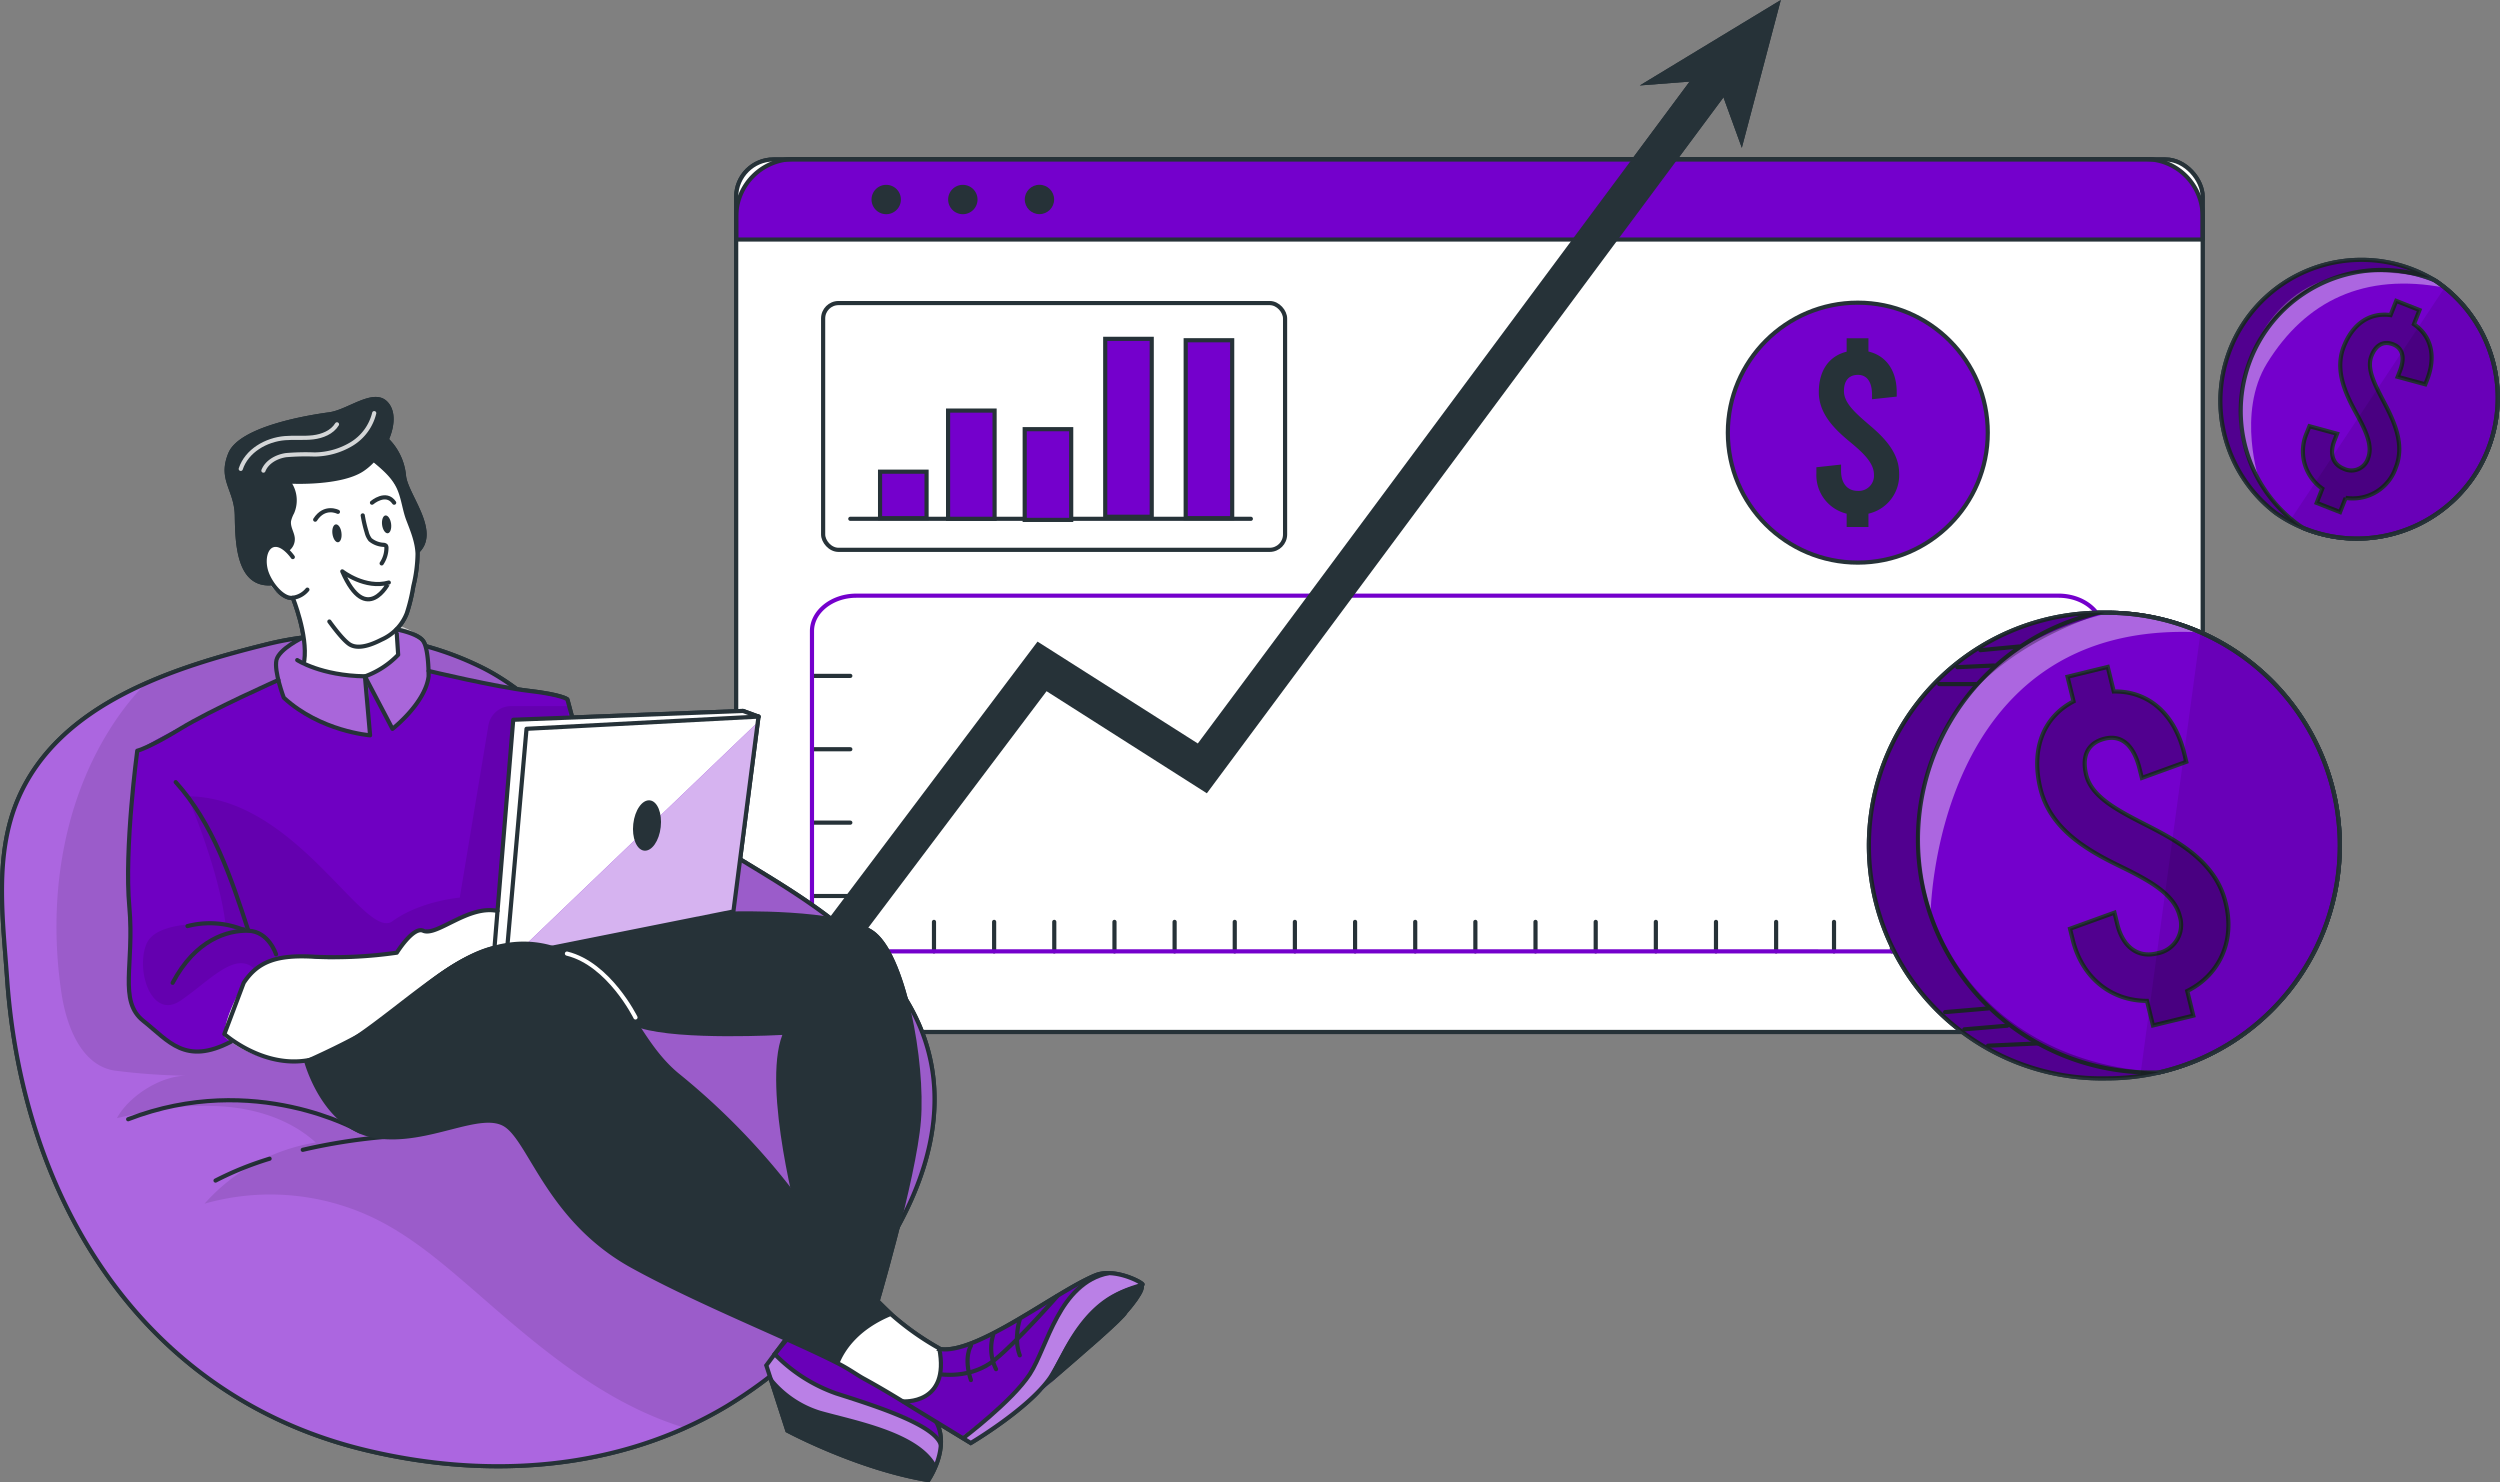 <svg xmlns="http://www.w3.org/2000/svg" width="599.624" height="355.547" viewBox="0 0 599.624 355.547"><rect x="0" y="0" width="599.624" height="355.547" fill="#808080" stroke="none"/><g transform="translate(0.484)"><g transform="translate(176.092)"><rect width="351.735" height="209.275" rx="8.95" transform="translate(0 38.244)" fill="#fff"/><path d="M428.915,82.09v5.444H77.18V82.09A13.84,13.84,0,0,1,90.943,68.25h324.27a13.748,13.748,0,0,1,13.7,13.84Z" transform="translate(-77.18 -30.083)" fill="#7400cc8c"/><rect width="351.735" height="209.275" rx="8.95" transform="translate(0 38.244)" fill="none" stroke="#263238" stroke-linecap="round" stroke-linejoin="round" stroke-width="1"/><path d="M428.915,82.09v5.444H77.18V82.09A13.84,13.84,0,0,1,90.943,68.25h324.27a13.748,13.748,0,0,1,13.7,13.84Z" transform="translate(-77.18 -30.083)" fill="none" stroke="#263238" stroke-linecap="round" stroke-linejoin="round" stroke-width="1"/><path d="M105.333,75.766a3.521,3.521,0,1,1-3.521-3.506,3.521,3.521,0,0,1,3.521,3.506Z" transform="translate(-65.828 -27.926)" fill="#263238"/><path d="M117.283,75.766a3.522,3.522,0,1,1-3.521-3.506,3.522,3.522,0,0,1,3.521,3.506Z" transform="translate(-59.401 -27.926)" fill="#263238"/><ellipse cx="3.521" cy="3.521" rx="3.521" ry="3.521" transform="translate(69.215 44.319)" fill="#263238"/><rect width="110.797" height="59.189" rx="3.69" transform="translate(20.852 72.69)" fill="none" stroke="#263238" stroke-linecap="round" stroke-linejoin="round" stroke-width="1"/><line x2="96.065" transform="translate(27.372 124.436)" fill="none" stroke="#263238" stroke-linecap="round" stroke-linejoin="round" stroke-width="1"/><rect width="11.149" height="11.149" transform="translate(34.508 113.134)" fill="#7400cc8c" stroke="#263238" stroke-miterlimit="10" stroke-width="1"/><rect width="11.149" height="25.958" transform="translate(50.823 98.479)" fill="#7400cc8c" stroke="#263238" stroke-miterlimit="10" stroke-width="1"/><rect width="11.149" height="21.759" transform="translate(69.2 102.938)" fill="#7400cc8c" stroke="#263238" stroke-miterlimit="10" stroke-width="1"/><rect width="11.149" height="42.673" transform="translate(88.514 81.271)" fill="#7400cc8c" stroke="#263238" stroke-miterlimit="10" stroke-width="1"/><rect width="11.149" height="42.673" transform="translate(107.813 81.609)" fill="#7400cc8c" stroke="#263238" stroke-miterlimit="10" stroke-width="1"/><ellipse cx="31.171" cy="31.171" rx="31.171" ry="31.171" transform="translate(237.847 72.598)" fill="#7400cc8c" stroke="#263238" stroke-miterlimit="10" stroke-width="1"/><path d="M258.15,138.263v3.2h-5.228v-3.2a9.5,9.5,0,0,1-7.258-9.688V127.13l5.92-.646v1.538c0,2.968,1.538,4.767,3.952,4.767a3.644,3.644,0,0,0,3.937-3.891c0-2.845-2.66-5.29-5.8-7.889-3.721-3.076-7.427-6.735-7.427-11.9s2.43-8.658,6.674-9.7V96.19h5.228v3.183c4.29,1,6.782,4.613,6.782,9.765v1.046l-5.92.63v-1.076c0-3.076-1.215-4.767-3.368-4.767s-3.368,1.338-3.368,3.891c0,2.845,2.737,5.228,5.813,7.889,3.66,3.076,7.427,6.735,7.427,11.9a9.457,9.457,0,0,1-7.366,9.611Z" transform="translate(13.42 -15.057)" fill="#263238"/><line x2="9.104" transform="translate(18.269 162.112)" fill="none" stroke="#263238" stroke-linecap="round" stroke-linejoin="round" stroke-width="1"/><line x2="9.104" transform="translate(18.269 179.704)" fill="none" stroke="#263238" stroke-linecap="round" stroke-linejoin="round" stroke-width="1"/><line x2="9.104" transform="translate(18.269 197.311)" fill="none" stroke="#263238" stroke-linecap="round" stroke-linejoin="round" stroke-width="1"/><line x2="9.104" transform="translate(18.269 214.903)" fill="none" stroke="#263238" stroke-linecap="round" stroke-linejoin="round" stroke-width="1"/><line y1="7.074" transform="translate(47.44 221.116)" fill="none" stroke="#263238" stroke-linecap="round" stroke-linejoin="round" stroke-width="1"/><line y1="7.074" transform="translate(61.865 221.116)" fill="none" stroke="#263238" stroke-linecap="round" stroke-linejoin="round" stroke-width="1"/><line y1="7.074" transform="translate(76.289 221.116)" fill="none" stroke="#263238" stroke-linecap="round" stroke-linejoin="round" stroke-width="1"/><line y1="7.074" transform="translate(90.729 221.116)" fill="none" stroke="#263238" stroke-linecap="round" stroke-linejoin="round" stroke-width="1"/><line y1="7.074" transform="translate(105.153 221.116)" fill="none" stroke="#263238" stroke-linecap="round" stroke-linejoin="round" stroke-width="1"/><line y1="7.074" transform="translate(119.577 221.116)" fill="none" stroke="#263238" stroke-linecap="round" stroke-linejoin="round" stroke-width="1"/><line y1="7.074" transform="translate(134.001 221.116)" fill="none" stroke="#263238" stroke-linecap="round" stroke-linejoin="round" stroke-width="1"/><line y1="7.074" transform="translate(148.441 221.116)" fill="none" stroke="#263238" stroke-linecap="round" stroke-linejoin="round" stroke-width="1"/><line y1="7.074" transform="translate(162.865 221.116)" fill="none" stroke="#263238" stroke-linecap="round" stroke-linejoin="round" stroke-width="1"/><line y1="7.074" transform="translate(177.29 221.116)" fill="none" stroke="#263238" stroke-linecap="round" stroke-linejoin="round" stroke-width="1"/><line y1="7.074" transform="translate(191.714 221.116)" fill="none" stroke="#263238" stroke-linecap="round" stroke-linejoin="round" stroke-width="1"/><line y1="7.074" transform="translate(206.154 221.116)" fill="none" stroke="#263238" stroke-linecap="round" stroke-linejoin="round" stroke-width="1"/><line y1="7.074" transform="translate(220.578 221.116)" fill="none" stroke="#263238" stroke-linecap="round" stroke-linejoin="round" stroke-width="1"/><line y1="7.074" transform="translate(235.002 221.116)" fill="none" stroke="#263238" stroke-linecap="round" stroke-linejoin="round" stroke-width="1"/><line y1="7.074" transform="translate(249.427 221.116)" fill="none" stroke="#263238" stroke-linecap="round" stroke-linejoin="round" stroke-width="1"/><line y1="7.074" transform="translate(263.313 221.116)" fill="none" stroke="#263238" stroke-linecap="round" stroke-linejoin="round" stroke-width="1"/><line y1="7.074" transform="translate(277.199 221.116)" fill="none" stroke="#263238" stroke-linecap="round" stroke-linejoin="round" stroke-width="1"/><line y1="7.074" transform="translate(291.07 221.116)" fill="none" stroke="#263238" stroke-linecap="round" stroke-linejoin="round" stroke-width="1"/><path d="M398.615,144.813v68.369c0,4.69-4.767,8.473-10.641,8.473H99.764a11.41,11.41,0,0,1-9.227-4.167A7.273,7.273,0,0,1,89,213.182V144.813c0-4.613,4.767-8.473,10.641-8.473H387.974C393.848,136.34,398.615,140.123,398.615,144.813Z" transform="translate(-70.824 6.534)" fill="none" stroke="#7400cc8c" stroke-linecap="round" stroke-linejoin="round" stroke-width="1"/><path d="M310.465,57.542l-92,123.944L183.276,228.88,144.831,204.4l-47.04,62.4h-.677a8.473,8.473,0,0,1-7.3-4.167L142.663,192.5l38.444,24.435,26.311-35.369L303.36,52.39Z" transform="translate(-70.388 -38.612)" fill="#263238"/><path d="M218.12,63.928l33.816-20.5-9.35,35.461-5.967-16.408Z" transform="translate(-1.386 -43.43)" fill="#263238"/></g><g transform="translate(176.092)"><rect width="351.735" height="209.275" rx="8.95" transform="translate(0 38.244)" fill="#fff"/><path d="M428.915,82.09v5.444H77.18V82.09A13.84,13.84,0,0,1,90.943,68.25h324.27a13.748,13.748,0,0,1,13.7,13.84Z" transform="translate(-77.18 -30.083)" fill="#7400cc8c"/><rect width="351.735" height="209.275" rx="8.95" transform="translate(0 38.244)" fill="none" stroke="#263238" stroke-linecap="round" stroke-linejoin="round" stroke-width="1"/><path d="M428.915,82.09v5.444H77.18V82.09A13.84,13.84,0,0,1,90.943,68.25h324.27a13.748,13.748,0,0,1,13.7,13.84Z" transform="translate(-77.18 -30.083)" fill="none" stroke="#263238" stroke-linecap="round" stroke-linejoin="round" stroke-width="1"/><path d="M105.333,75.766a3.521,3.521,0,1,1-3.521-3.506,3.521,3.521,0,0,1,3.521,3.506Z" transform="translate(-65.828 -27.926)" fill="#263238"/><path d="M117.283,75.766a3.522,3.522,0,1,1-3.521-3.506,3.522,3.522,0,0,1,3.521,3.506Z" transform="translate(-59.401 -27.926)" fill="#263238"/><ellipse cx="3.521" cy="3.521" rx="3.521" ry="3.521" transform="translate(69.215 44.319)" fill="#263238"/><rect width="110.797" height="59.189" rx="3.69" transform="translate(20.852 72.69)" fill="none" stroke="#263238" stroke-linecap="round" stroke-linejoin="round" stroke-width="1"/><line x2="96.065" transform="translate(27.372 124.436)" fill="none" stroke="#263238" stroke-linecap="round" stroke-linejoin="round" stroke-width="1"/><rect width="11.149" height="11.149" transform="translate(34.508 113.134)" fill="#7400cc8c" stroke="#263238" stroke-miterlimit="10" stroke-width="1"/><rect width="11.149" height="25.958" transform="translate(50.823 98.479)" fill="#7400cc8c" stroke="#263238" stroke-miterlimit="10" stroke-width="1"/><rect width="11.149" height="21.759" transform="translate(69.2 102.938)" fill="#7400cc8c" stroke="#263238" stroke-miterlimit="10" stroke-width="1"/><rect width="11.149" height="42.673" transform="translate(88.514 81.271)" fill="#7400cc8c" stroke="#263238" stroke-miterlimit="10" stroke-width="1"/><rect width="11.149" height="42.673" transform="translate(107.813 81.609)" fill="#7400cc8c" stroke="#263238" stroke-miterlimit="10" stroke-width="1"/><ellipse cx="31.171" cy="31.171" rx="31.171" ry="31.171" transform="translate(237.847 72.598)" fill="#7400cc8c" stroke="#263238" stroke-miterlimit="10" stroke-width="1"/><path d="M258.15,138.263v3.2h-5.228v-3.2a9.5,9.5,0,0,1-7.258-9.688V127.13l5.92-.646v1.538c0,2.968,1.538,4.767,3.952,4.767a3.644,3.644,0,0,0,3.937-3.891c0-2.845-2.66-5.29-5.8-7.889-3.721-3.076-7.427-6.735-7.427-11.9s2.43-8.658,6.674-9.7V96.19h5.228v3.183c4.29,1,6.782,4.613,6.782,9.765v1.046l-5.92.63v-1.076c0-3.076-1.215-4.767-3.368-4.767s-3.368,1.338-3.368,3.891c0,2.845,2.737,5.228,5.813,7.889,3.66,3.076,7.427,6.735,7.427,11.9a9.457,9.457,0,0,1-7.366,9.611Z" transform="translate(13.42 -15.057)" fill="#263238"/><line x2="9.104" transform="translate(18.269 162.112)" fill="none" stroke="#263238" stroke-linecap="round" stroke-linejoin="round" stroke-width="1"/><line x2="9.104" transform="translate(18.269 179.704)" fill="none" stroke="#263238" stroke-linecap="round" stroke-linejoin="round" stroke-width="1"/><line x2="9.104" transform="translate(18.269 197.311)" fill="none" stroke="#263238" stroke-linecap="round" stroke-linejoin="round" stroke-width="1"/><line x2="9.104" transform="translate(18.269 214.903)" fill="none" stroke="#263238" stroke-linecap="round" stroke-linejoin="round" stroke-width="1"/><line y1="7.074" transform="translate(47.44 221.116)" fill="none" stroke="#263238" stroke-linecap="round" stroke-linejoin="round" stroke-width="1"/><line y1="7.074" transform="translate(61.865 221.116)" fill="none" stroke="#263238" stroke-linecap="round" stroke-linejoin="round" stroke-width="1"/><line y1="7.074" transform="translate(76.289 221.116)" fill="none" stroke="#263238" stroke-linecap="round" stroke-linejoin="round" stroke-width="1"/><line y1="7.074" transform="translate(90.729 221.116)" fill="none" stroke="#263238" stroke-linecap="round" stroke-linejoin="round" stroke-width="1"/><line y1="7.074" transform="translate(105.153 221.116)" fill="none" stroke="#263238" stroke-linecap="round" stroke-linejoin="round" stroke-width="1"/><line y1="7.074" transform="translate(119.577 221.116)" fill="none" stroke="#263238" stroke-linecap="round" stroke-linejoin="round" stroke-width="1"/><line y1="7.074" transform="translate(134.001 221.116)" fill="none" stroke="#263238" stroke-linecap="round" stroke-linejoin="round" stroke-width="1"/><line y1="7.074" transform="translate(148.441 221.116)" fill="none" stroke="#263238" stroke-linecap="round" stroke-linejoin="round" stroke-width="1"/><line y1="7.074" transform="translate(162.865 221.116)" fill="none" stroke="#263238" stroke-linecap="round" stroke-linejoin="round" stroke-width="1"/><line y1="7.074" transform="translate(177.29 221.116)" fill="none" stroke="#263238" stroke-linecap="round" stroke-linejoin="round" stroke-width="1"/><line y1="7.074" transform="translate(191.714 221.116)" fill="none" stroke="#263238" stroke-linecap="round" stroke-linejoin="round" stroke-width="1"/><line y1="7.074" transform="translate(206.154 221.116)" fill="none" stroke="#263238" stroke-linecap="round" stroke-linejoin="round" stroke-width="1"/><line y1="7.074" transform="translate(220.578 221.116)" fill="none" stroke="#263238" stroke-linecap="round" stroke-linejoin="round" stroke-width="1"/><line y1="7.074" transform="translate(235.002 221.116)" fill="none" stroke="#263238" stroke-linecap="round" stroke-linejoin="round" stroke-width="1"/><line y1="7.074" transform="translate(249.427 221.116)" fill="none" stroke="#263238" stroke-linecap="round" stroke-linejoin="round" stroke-width="1"/><line y1="7.074" transform="translate(263.313 221.116)" fill="none" stroke="#263238" stroke-linecap="round" stroke-linejoin="round" stroke-width="1"/><line y1="7.074" transform="translate(277.199 221.116)" fill="none" stroke="#263238" stroke-linecap="round" stroke-linejoin="round" stroke-width="1"/><line y1="7.074" transform="translate(291.07 221.116)" fill="none" stroke="#263238" stroke-linecap="round" stroke-linejoin="round" stroke-width="1"/><path d="M398.615,144.813v68.369c0,4.69-4.767,8.473-10.641,8.473H99.764a11.41,11.41,0,0,1-9.227-4.167A7.273,7.273,0,0,1,89,213.182V144.813c0-4.613,4.767-8.473,10.641-8.473H387.974C393.848,136.34,398.615,140.123,398.615,144.813Z" transform="translate(-70.824 6.534)" fill="none" stroke="#7400cc8c" stroke-linecap="round" stroke-linejoin="round" stroke-width="1"/><path d="M310.465,57.542l-92,123.944L183.276,228.88,144.831,204.4l-47.04,62.4h-.677a8.473,8.473,0,0,1-7.3-4.167L142.663,192.5l38.444,24.435,26.311-35.369L303.36,52.39Z" transform="translate(-70.388 -38.612)" fill="#263238"/><path d="M218.12,63.928l33.816-20.5-9.35,35.461-5.967-16.408Z" transform="translate(-1.386 -43.43)" fill="#263238"/></g><g transform="translate(448.007 62.269)"><path d="M366.713,194.841a55.833,55.833,0,0,1-43.248,54.389l-.179,0c-1.461.323-2.922.615-4.429.83a57.023,57.023,0,0,1-7.981.569,55.83,55.83,0,1,1-2.061-111.64c.508.014,1.046.014,1.538.014a2.645,2.645,0,0,1,.492,0,3.535,3.535,0,0,1,.569,0,54.976,54.976,0,0,1,21.867,4.69,55.836,55.836,0,0,1,33.431,51.146Z" transform="translate(-254 -54.309)" fill="#7400cc8c"/><path d="M329.28,143.689c-64.479-3.352-64.786,68.231-64.786,68.231s-9.842-23.359,6.228-49.209c8.981-14.47,24.6-20.852,36.691-23.682a54.975,54.975,0,0,1,21.867,4.659Z" transform="translate(-249.967 -54.288)" fill="#fff" opacity="0.4"/><path d="M366.717,194.836a55.836,55.836,0,0,1-43.424,54.436,54.908,54.908,0,0,1-12.413,1.4A55.846,55.846,0,1,1,308.82,139h2.061a55.852,55.852,0,0,1,55.837,55.836Z" transform="translate(-254.004 -54.304)" fill="none" stroke="#263238" stroke-linecap="round" stroke-linejoin="round" stroke-width="1"/><path d="M362.689,194.836a55.835,55.835,0,0,1-43.424,54.436H317.2A55.852,55.852,0,0,1,304.792,139h2.061a55.852,55.852,0,0,1,55.837,55.836Z" transform="translate(-249.976 -54.304)" fill="none" stroke="#263238" stroke-linecap="round" stroke-linejoin="round" stroke-width="1"/><path d="M316.082,225.184l1.446,5.905-9.657,2.353-1.445-5.89c-8.642,0-15.578-5.613-17.792-14.624l-.661-2.676,10.657-3.86.677,2.783c1.338,5.474,4.952,8.1,9.457,7a6.92,6.92,0,0,0,5.521-8.965c-1.292-5.259-7.32-8.55-14.3-11.949-8.258-4-16.777-9.073-19.115-18.622-2.276-9.319.584-17.085,7.95-20.929l-1.445-5.905,9.642-2.353,1.445,5.89c8.381-.123,14.624,5.4,16.916,14.932l.477,1.938-10.642,3.86-.538-2.138c-1.415-5.8-4.4-8.242-8.365-7.274s-5.613,4-4.459,8.7c1.292,5.259,7.4,8.427,14.3,11.964,8.166,4.137,16.777,9.073,19.115,18.607C327.615,213.113,323.863,221.294,316.082,225.184Z" transform="translate(-239.968 -49.76)" fill="none" stroke="#263238" stroke-miterlimit="10" stroke-width="1"/><path d="M316.082,225.184l1.446,5.905-9.657,2.353-1.445-5.89c-8.642,0-15.578-5.613-17.792-14.624l-.661-2.676,10.657-3.86.677,2.783c1.338,5.474,4.952,8.1,9.457,7a6.92,6.92,0,0,0,5.521-8.965c-1.292-5.259-7.32-8.55-14.3-11.949-8.258-4-16.777-9.073-19.115-18.622-2.276-9.319.584-17.085,7.95-20.929l-1.445-5.905,9.642-2.353,1.445,5.89c8.381-.123,14.624,5.4,16.916,14.932l.477,1.938-10.642,3.86-.538-2.138c-1.415-5.8-4.4-8.242-8.365-7.274s-5.613,4-4.459,8.7c1.292,5.259,7.4,8.427,14.3,11.964,8.166,4.137,16.777,9.073,19.115,18.607C327.615,213.113,323.863,221.294,316.082,225.184Z" transform="translate(-239.968 -49.76)" opacity="0.3"/><line y1="0.538" x2="11.795" transform="translate(28.335 188.003)" fill="none" stroke="#263238" stroke-linecap="round" stroke-linejoin="round" stroke-width="1"/><line y1="0.877" x2="10.288" transform="translate(22.661 183.744)" fill="none" stroke="#263238" stroke-linecap="round" stroke-linejoin="round" stroke-width="1"/><line y1="0.877" x2="10.288" transform="translate(18.048 179.607)" fill="none" stroke="#263238" stroke-linecap="round" stroke-linejoin="round" stroke-width="1"/><line x2="8.811" transform="translate(16.633 101.811)" fill="none" stroke="#263238" stroke-linecap="round" stroke-linejoin="round" stroke-width="1"/><line y1="0.4" x2="8.781" transform="translate(20.985 97.352)" fill="none" stroke="#263238" stroke-linecap="round" stroke-linejoin="round" stroke-width="1"/><line y1="0.877" x2="9.257" transform="translate(26.49 92.8)" fill="none" stroke="#263238" stroke-linecap="round" stroke-linejoin="round" stroke-width="1"/><path d="M323.456,249.232h-.169a54.914,54.914,0,0,1-12.41,1.4,55.83,55.83,0,1,1-2.061-111.64c.508.014,1.046.014,1.538.014-13.609,4.29-36.445,15.255-42.55,38.121C259.177,209.619,278.6,246.51,323.456,249.232Z" transform="translate(-254 -54.309)" opacity="0.3"/><path d="M344.035,193.207A55.834,55.834,0,0,1,300.788,247.6l-.179,0c-1.461.323-2.922.615-4.429.83l14.455-106.4a55.836,55.836,0,0,1,33.4,51.177Z" transform="translate(-231.322 -52.675)" opacity="0.1"/><path d="M368.985,136.556A33.831,33.831,0,0,1,328.527,148.3l-.2-.092q-1.575-.692-3.075-1.538a30.172,30.172,0,0,1-3.26-2.03,33.831,33.831,0,0,1,37.2-56.329l.754.477c.354.2.692.446,1.046.692s1.03.754,1.538,1.153A33.831,33.831,0,0,1,368.985,136.556Z" transform="translate(-224.594 -83.923)" fill="#7400cc8c"/><path d="M316.255,136.006s-5.521-16.254,1.815-28.218c9.227-14.993,23.359-21.836,42.6-18.146,0,0-10.426-7.043-27.88-2.045S305.967,116.614,316.255,136.006Z" transform="translate(-222.826 -82.911)" fill="#fff" opacity="0.4"/><path d="M368.992,136.551a33.831,33.831,0,0,1-40.459,11.718,33.139,33.139,0,0,1-6.612-3.629,33.831,33.831,0,0,1,38-55.852c.338.2.692.431,1.03.677a33.831,33.831,0,0,1,8.043,47.087Z" transform="translate(-224.601 -83.902)" fill="none" stroke="#263238" stroke-linecap="round" stroke-linejoin="round" stroke-width="1"/><path d="M367.3,135.711a33.831,33.831,0,0,1-40.459,11.718l-1.03-.677a33.831,33.831,0,0,1,32.416-58.8c.338.2.692.431,1.03.677a33.831,33.831,0,0,1,8.043,47.087Z" transform="translate(-222.906 -83.062)" fill="none" stroke="#263238" stroke-linecap="round" stroke-linejoin="round" stroke-width="1"/><path d="M331.792,137.6l-1.338,3.414-5.6-2.2,1.338-3.429a10.949,10.949,0,0,1-3.691-13.425l.615-1.538,6.612,1.8-.63,1.63c-1.246,3.168-.4,5.72,2.214,6.751a4.183,4.183,0,0,0,5.859-2.507c1.2-3.076-.63-6.782-2.891-10.887-2.676-4.859-5.105-10.334-2.937-15.87s6.259-8.242,11.226-7.566l1.353-3.414,5.582,2.2-1.338,3.4c4.183,2.86,5.336,7.689,3.168,13.3l-.446,1.107-6.612-1.8.492-1.246c1.322-3.352.707-5.613-1.538-6.52s-4.167,0-5.244,2.753c-1.2,3.076.723,6.735,2.891,10.887,2.6,4.906,5.121,10.349,2.953,15.87a10.9,10.9,0,0,1-12.041,7.289Z" transform="translate(-217.68 -80.461)" fill="none" stroke="#263238" stroke-miterlimit="10" stroke-width="1"/><path d="M331.792,137.6l-1.338,3.414-5.6-2.2,1.338-3.429a10.949,10.949,0,0,1-3.691-13.425l.615-1.538,6.612,1.8-.63,1.63c-1.246,3.168-.4,5.72,2.214,6.751a4.183,4.183,0,0,0,5.859-2.507c1.2-3.076-.63-6.782-2.891-10.887-2.676-4.859-5.105-10.334-2.937-15.87s6.259-8.242,11.226-7.566l1.353-3.414,5.582,2.2-1.338,3.4c4.183,2.86,5.336,7.689,3.168,13.3l-.446,1.107-6.612-1.8.492-1.246c1.322-3.352.707-5.613-1.538-6.52s-4.167,0-5.244,2.753c-1.2,3.076.723,6.735,2.891,10.887,2.6,4.906,5.121,10.349,2.953,15.87a10.9,10.9,0,0,1-12.041,7.289Z" transform="translate(-217.68 -80.461)" opacity="0.3"/><path d="M359.14,88.31c-9.227-1.645-20.914-2.553-27.219,1.538-11.579,7.427-18.792,16.792-18.684,31.97s14.286,25.819,14.286,25.819l.83.6a33.3,33.3,0,0,1-6.412-3.552,33.831,33.831,0,0,1,37.2-56.329Z" transform="translate(-224.621 -83.901)" opacity="0.3"/><path d="M363.194,134.2a33.831,33.831,0,0,1-40.459,11.749l-.2-.092q-1.575-.692-3.075-1.538L356.643,88.3a33.831,33.831,0,0,1,6.551,45.9Z" transform="translate(-218.803 -81.569)" opacity="0.1"/></g><g transform="translate(448.007 62.269)"><path d="M366.713,194.841a55.833,55.833,0,0,1-43.248,54.389l-.179,0c-1.461.323-2.922.615-4.429.83a57.023,57.023,0,0,1-7.981.569,55.83,55.83,0,1,1-2.061-111.64c.508.014,1.046.014,1.538.014a2.645,2.645,0,0,1,.492,0,3.535,3.535,0,0,1,.569,0,54.976,54.976,0,0,1,21.867,4.69,55.836,55.836,0,0,1,33.431,51.146Z" transform="translate(-254 -54.309)" fill="#7400cc8c"/><path d="M329.28,143.689c-64.479-3.352-64.786,68.231-64.786,68.231s-9.842-23.359,6.228-49.209c8.981-14.47,24.6-20.852,36.691-23.682a54.975,54.975,0,0,1,21.867,4.659Z" transform="translate(-249.967 -54.288)" fill="#fff" opacity="0.4"/><path d="M366.717,194.836a55.836,55.836,0,0,1-43.424,54.436,54.908,54.908,0,0,1-12.413,1.4A55.846,55.846,0,1,1,308.82,139h2.061a55.852,55.852,0,0,1,55.837,55.836Z" transform="translate(-254.004 -54.304)" fill="none" stroke="#263238" stroke-linecap="round" stroke-linejoin="round" stroke-width="1"/><path d="M362.689,194.836a55.835,55.835,0,0,1-43.424,54.436H317.2A55.852,55.852,0,0,1,304.792,139h2.061a55.852,55.852,0,0,1,55.837,55.836Z" transform="translate(-249.976 -54.304)" fill="none" stroke="#263238" stroke-linecap="round" stroke-linejoin="round" stroke-width="1"/><path d="M316.082,225.184l1.446,5.905-9.657,2.353-1.445-5.89c-8.642,0-15.578-5.613-17.792-14.624l-.661-2.676,10.657-3.86.677,2.783c1.338,5.474,4.952,8.1,9.457,7a6.92,6.92,0,0,0,5.521-8.965c-1.292-5.259-7.32-8.55-14.3-11.949-8.258-4-16.777-9.073-19.115-18.622-2.276-9.319.584-17.085,7.95-20.929l-1.445-5.905,9.642-2.353,1.445,5.89c8.381-.123,14.624,5.4,16.916,14.932l.477,1.938-10.642,3.86-.538-2.138c-1.415-5.8-4.4-8.242-8.365-7.274s-5.613,4-4.459,8.7c1.292,5.259,7.4,8.427,14.3,11.964,8.166,4.137,16.777,9.073,19.115,18.607C327.615,213.113,323.863,221.294,316.082,225.184Z" transform="translate(-239.968 -49.76)" fill="none" stroke="#263238" stroke-miterlimit="10" stroke-width="1"/><path d="M316.082,225.184l1.446,5.905-9.657,2.353-1.445-5.89c-8.642,0-15.578-5.613-17.792-14.624l-.661-2.676,10.657-3.86.677,2.783c1.338,5.474,4.952,8.1,9.457,7a6.92,6.92,0,0,0,5.521-8.965c-1.292-5.259-7.32-8.55-14.3-11.949-8.258-4-16.777-9.073-19.115-18.622-2.276-9.319.584-17.085,7.95-20.929l-1.445-5.905,9.642-2.353,1.445,5.89c8.381-.123,14.624,5.4,16.916,14.932l.477,1.938-10.642,3.86-.538-2.138c-1.415-5.8-4.4-8.242-8.365-7.274s-5.613,4-4.459,8.7c1.292,5.259,7.4,8.427,14.3,11.964,8.166,4.137,16.777,9.073,19.115,18.607C327.615,213.113,323.863,221.294,316.082,225.184Z" transform="translate(-239.968 -49.76)" opacity="0.3"/><line y1="0.538" x2="11.795" transform="translate(28.335 188.003)" fill="none" stroke="#263238" stroke-linecap="round" stroke-linejoin="round" stroke-width="1"/><line y1="0.877" x2="10.288" transform="translate(22.661 183.744)" fill="none" stroke="#263238" stroke-linecap="round" stroke-linejoin="round" stroke-width="1"/><line y1="0.877" x2="10.288" transform="translate(18.048 179.607)" fill="none" stroke="#263238" stroke-linecap="round" stroke-linejoin="round" stroke-width="1"/><line x2="8.811" transform="translate(16.633 101.811)" fill="none" stroke="#263238" stroke-linecap="round" stroke-linejoin="round" stroke-width="1"/><line y1="0.4" x2="8.781" transform="translate(20.985 97.352)" fill="none" stroke="#263238" stroke-linecap="round" stroke-linejoin="round" stroke-width="1"/><line y1="0.877" x2="9.257" transform="translate(26.49 92.8)" fill="none" stroke="#263238" stroke-linecap="round" stroke-linejoin="round" stroke-width="1"/><path d="M323.456,249.232h-.169a54.914,54.914,0,0,1-12.41,1.4,55.83,55.83,0,1,1-2.061-111.64c.508.014,1.046.014,1.538.014-13.609,4.29-36.445,15.255-42.55,38.121C259.177,209.619,278.6,246.51,323.456,249.232Z" transform="translate(-254 -54.309)" opacity="0.3"/><path d="M344.035,193.207A55.834,55.834,0,0,1,300.788,247.6l-.179,0c-1.461.323-2.922.615-4.429.83l14.455-106.4a55.836,55.836,0,0,1,33.4,51.177Z" transform="translate(-231.322 -52.675)" opacity="0.1"/><path d="M368.985,136.556A33.831,33.831,0,0,1,328.527,148.3l-.2-.092q-1.575-.692-3.075-1.538a30.172,30.172,0,0,1-3.26-2.03,33.831,33.831,0,0,1,37.2-56.329l.754.477c.354.2.692.446,1.046.692s1.03.754,1.538,1.153A33.831,33.831,0,0,1,368.985,136.556Z" transform="translate(-224.594 -83.923)" fill="#7400cc8c"/><path d="M316.255,136.006s-5.521-16.254,1.815-28.218c9.227-14.993,23.359-21.836,42.6-18.146,0,0-10.426-7.043-27.88-2.045S305.967,116.614,316.255,136.006Z" transform="translate(-222.826 -82.911)" fill="#fff" opacity="0.4"/><path d="M368.992,136.551a33.831,33.831,0,0,1-40.459,11.718,33.139,33.139,0,0,1-6.612-3.629,33.831,33.831,0,0,1,38-55.852c.338.2.692.431,1.03.677a33.831,33.831,0,0,1,8.043,47.087Z" transform="translate(-224.601 -83.902)" fill="none" stroke="#263238" stroke-linecap="round" stroke-linejoin="round" stroke-width="1"/><path d="M367.3,135.711a33.831,33.831,0,0,1-40.459,11.718l-1.03-.677a33.831,33.831,0,0,1,32.416-58.8c.338.2.692.431,1.03.677a33.831,33.831,0,0,1,8.043,47.087Z" transform="translate(-222.906 -83.062)" fill="none" stroke="#263238" stroke-linecap="round" stroke-linejoin="round" stroke-width="1"/><path d="M331.792,137.6l-1.338,3.414-5.6-2.2,1.338-3.429a10.949,10.949,0,0,1-3.691-13.425l.615-1.538,6.612,1.8-.63,1.63c-1.246,3.168-.4,5.72,2.214,6.751a4.183,4.183,0,0,0,5.859-2.507c1.2-3.076-.63-6.782-2.891-10.887-2.676-4.859-5.105-10.334-2.937-15.87s6.259-8.242,11.226-7.566l1.353-3.414,5.582,2.2-1.338,3.4c4.183,2.86,5.336,7.689,3.168,13.3l-.446,1.107-6.612-1.8.492-1.246c1.322-3.352.707-5.613-1.538-6.52s-4.167,0-5.244,2.753c-1.2,3.076.723,6.735,2.891,10.887,2.6,4.906,5.121,10.349,2.953,15.87a10.9,10.9,0,0,1-12.041,7.289Z" transform="translate(-217.68 -80.461)" fill="none" stroke="#263238" stroke-miterlimit="10" stroke-width="1"/><path d="M331.792,137.6l-1.338,3.414-5.6-2.2,1.338-3.429a10.949,10.949,0,0,1-3.691-13.425l.615-1.538,6.612,1.8-.63,1.63c-1.246,3.168-.4,5.72,2.214,6.751a4.183,4.183,0,0,0,5.859-2.507c1.2-3.076-.63-6.782-2.891-10.887-2.676-4.859-5.105-10.334-2.937-15.87s6.259-8.242,11.226-7.566l1.353-3.414,5.582,2.2-1.338,3.4c4.183,2.86,5.336,7.689,3.168,13.3l-.446,1.107-6.612-1.8.492-1.246c1.322-3.352.707-5.613-1.538-6.52s-4.167,0-5.244,2.753c-1.2,3.076.723,6.735,2.891,10.887,2.6,4.906,5.121,10.349,2.953,15.87a10.9,10.9,0,0,1-12.041,7.289Z" transform="translate(-217.68 -80.461)" opacity="0.3"/><path d="M359.14,88.31c-9.227-1.645-20.914-2.553-27.219,1.538-11.579,7.427-18.792,16.792-18.684,31.97s14.286,25.819,14.286,25.819l.83.6a33.3,33.3,0,0,1-6.412-3.552,33.831,33.831,0,0,1,37.2-56.329Z" transform="translate(-224.621 -83.901)" opacity="0.3"/><path d="M363.194,134.2a33.831,33.831,0,0,1-40.459,11.749l-.2-.092q-1.575-.692-3.075-1.538L356.643,88.3a33.831,33.831,0,0,1,6.551,45.9Z" transform="translate(-218.803 -81.569)" opacity="0.1"/></g><g transform="translate(-1606.896 -176.077)"><g transform="translate(1606.896 271.295)"><path d="M299.04,369.772a111.275,111.275,0,0,1-27.684,23.9,97.845,97.845,0,0,1-10.116,5.277c-23.949,10.765-51.245,11.465-76.771,5.277C130.8,391.217,102.319,343.841,98.7,291.247c-.969-14.213-3.144-29.564,2.613-43.085s17.4-21.918,30.567-27.751c9.56-4.257,19.886-7.115,29.269-9.45a75.287,75.287,0,0,1,50.655,5.227c11.035,5.235,18.891,14.331,28.173,21.994q1.475,1.214,2.967,2.419a278.108,278.108,0,0,0,29.5,20.746c15.6,9.517,31.578,18.5,41.551,34.478C329.91,321.3,316.49,349.034,299.04,369.772Z" transform="translate(-97.435 -151.684)" fill="#7400cc8c"/><path d="M299.04,369.772a111.275,111.275,0,0,1-27.684,23.9,97.845,97.845,0,0,1-10.116,5.277c-23.949,10.765-51.245,11.465-76.771,5.277C130.8,391.217,102.319,343.841,98.7,291.247c-.969-14.213-3.144-29.564,2.613-43.085s17.4-21.918,30.567-27.751c9.56-4.257,19.886-7.115,29.269-9.45a75.287,75.287,0,0,1,50.655,5.227c11.035,5.235,18.891,14.331,28.173,21.994q1.475,1.214,2.967,2.419a278.108,278.108,0,0,0,29.5,20.746c15.6,9.517,31.578,18.5,41.551,34.478C329.91,321.3,316.49,349.034,299.04,369.772Z" transform="translate(-97.435 -151.684)" fill="#fff" opacity="0.4"/><path d="M242.9,240.6q-1.492-1.2-2.967-2.428c-9.273-7.68-17.146-16.75-28.173-21.985a75.338,75.338,0,0,0-50.655-5.227c-22.314,5.538-49.989,14.07-59.852,37.21-5.758,13.488-3.583,28.864-2.6,43.077,3.659,52.594,32.135,99.97,85.808,112.978,29.2,7.081,60.7,5.142,86.887-10.554a111.275,111.275,0,0,0,27.684-23.9c17.45-20.738,30.87-48.472,14.98-73.947-9.964-16.017-25.939-24.961-41.551-34.478A278.106,278.106,0,0,1,242.9,240.6Z" transform="translate(-97.426 -151.685)" fill="none" stroke="#263238" stroke-miterlimit="10" stroke-width="1"/><path d="M171.137,357.78a77.194,77.194,0,0,0-12.957,5.243" transform="translate(-106.965 -175.082)" fill="none" stroke="#263238" stroke-linecap="round" stroke-linejoin="round" stroke-width="1"/><path d="M202.389,351.6A138.242,138.242,0,0,0,183,354.677" transform="translate(-110.862 -174.111)" fill="none" stroke="#263238" stroke-linecap="round" stroke-linejoin="round" stroke-width="1"/><path d="M188.9,348.609s-25.189-14.651-55.587-2.908" transform="translate(-103.06 -172.469)" fill="none" stroke="#263238" stroke-linecap="round" stroke-linejoin="round" stroke-width="1"/><path d="M301.463,369.772a111.274,111.274,0,0,1-27.684,23.9,97.841,97.841,0,0,1-10.116,5.277,79,79,0,0,1-8.067-2.959c-15.73-6.744-28.931-18.15-41.829-29.4-7.781-6.744-15.688-13.656-25-18.1a57.509,57.509,0,0,0-40.329-3.321A45.294,45.294,0,0,1,175.108,330.5c-6.66-6.061-15.924-8.607-24.927-8.767s-13.96.944-22.761,2.917c2.942-5.412,10.748-10.31,16.91-10.166a153.149,153.149,0,0,1-17.517-1.239c-7.949-1.281-11.507-10.639-12.7-18.6-3.288-21.918.042-45.26,12-63.89a65.038,65.038,0,0,1,8.177-10.344c9.559-4.257,19.886-7.115,29.269-9.45a75.288,75.288,0,0,1,50.655,5.227c11.035,5.235,18.891,14.331,28.173,21.994q1.475,1.214,2.967,2.419a278.105,278.105,0,0,0,29.5,20.746c15.6,9.517,31.578,18.5,41.551,34.478C332.334,321.3,318.913,349.034,301.463,369.772Z" transform="translate(-99.859 -151.685)" opacity="0.1"/><path d="M344.59,399A163,163,0,0,0,359.4,409.959c10.023.674,5.53,12.788,5.53,12.788l-8.582,5.522s-14.693-11.675-22.719-15.46S344.59,399,344.59,399Z" transform="translate(-134.202 -181.553)" fill="#fff"/><path d="M242.214,241.168s-1.374-13.6-3.566-17.416l-33.281-6.778v-2.58s.767-4.485-6.651-7.292-22.879.843-26.866,3.861-2.529,8.211-2.529,8.211-13.4,6.769-19.423,9.349a153.8,153.8,0,0,0-14.39,7.587s-2.731,31.258-2.192,38.516-.438,14.086.185,18.107,1.113,6.306,5.328,9.728,8.051,8.43,19.1,3.465l-1.543-1.222L229.14,280.2Z" transform="translate(-103.05 -151.266)" opacity="0.3"/><path d="M242.214,241.168s-1.374-13.6-3.566-17.416l-33.281-6.778v-2.58s.767-4.485-6.651-7.292-22.879.843-26.866,3.861-2.529,8.211-2.529,8.211-13.4,6.769-19.423,9.349a153.8,153.8,0,0,0-14.39,7.587s-2.731,31.258-2.192,38.516-.438,14.086.185,18.107,1.113,6.306,5.328,9.728,8.051,8.43,19.1,3.465l-1.543-1.222L229.14,280.2Z" transform="translate(-103.05 -151.266)" fill="#7400cc8c"/><path d="M242.214,241.168s-1.374-13.6-3.566-17.416l-33.281-6.778v-2.58s.767-4.485-6.651-7.292-22.879.843-26.866,3.861-2.529,8.211-2.529,8.211-13.4,6.769-19.423,9.349a153.8,153.8,0,0,0-14.39,7.587s-2.731,31.258-2.192,38.516-.438,14.086.185,18.107,1.113,6.306,5.328,9.728,8.051,8.43,19.1,3.465l-1.543-1.222L229.14,280.2Z" transform="translate(-103.05 -151.266)" opacity="0.05"/><path d="M239.76,229H225.833a5.538,5.538,0,0,0-5.454,4.628l-6.862,41.307s-9.45.784-16.143,5.665-23.157-29.943-49.172-29.96c0,0,7.486,17.113,9.146,30.769,0,0-16.261-1.77-18.959,4.594s1.222,18.293,8.1,13.673,13.353-12.324,17.947-7.452,25.121,7.494,25.121,7.494l31.587-15.924,12.249-5.758Z" transform="translate(-103.723 -154.862)" opacity="0.1"/><path d="M201.5,204.71s7.907,2.192,9.189,4.847,1.146,9.374,1.146,9.374a32.455,32.455,0,0,1-8.506,11.7l-5.9-11.7.531,13.269s-11.195-1.863-15.949-5.437l-4.746-3.583s-2.048-6.744-1.753-9.028,8.835-6.921,8.835-6.921Z" transform="translate(-109.682 -151.048)" fill="#fff" opacity="0.4"/><path d="M355.1,441.206c-.219-.481,3.246-6.6.531-12.83s-7.039-3.827-7.039-3.827-12.316-7.84-17.492-10.318a88.257,88.257,0,0,1-10.748-6.39l-5.471,7.368,5.058,15.646Z" transform="translate(-131.568 -182.941)" fill="#7400cc8c"/><path d="M354.34,421.375l15.815,9.661s11.119-7.132,16.422-12.055,17.214-15.41,17.214-15.41l7.587-10.209s-5.26-6.508-14.027-1.281c-11.33,6.744-25.146,16.539-34.36,16.447,0,0,1.812,11.321-8.59,12.847" transform="translate(-137.764 -180.148)" fill="#7400cc8c"/><path d="M198.06,156.23s7.174,10.858,8.48,14.373,2.36,8.717,2.1,11.22-2.891,15.916-4.215,16.3l-1.273,1.442.843,5.682s-5.614,9.7-22.12,2.588c0,0-.641-11.33-2.647-14.887s-5.007.674-8.017-9.6,6.575-21.075,6.575-21.075Z" transform="translate(-108.919 -143.436)" fill="#fff"/><path d="M407.083,390.22s-8.135,1.416-10.773,6.23-7.7,13.758-9.433,18.082S370.86,429.3,370.86,429.3l1.9,1.762s11.633-7.191,18.655-14.027S413.92,393,413.92,393,412.807,391.9,407.083,390.22Z" transform="translate(-140.357 -180.175)" fill="#fff" opacity="0.5"/><path d="M316.895,413.37l-2.015,2.706,6.188,12.83L355.1,441.138l1.576-4.982s.523-5.058-11.423-8.9-19.229-6.381-22.626-9.02S316.895,413.37,316.895,413.37Z" transform="translate(-131.568 -183.81)" fill="#fff" opacity="0.5"/><path d="M180.337,298.27s-10.419-1.568-15.283,6.955-4.367,12.215-4.367,12.215,6.887,6.255,16.354,5.9,23.25-11.195,27.743-14.727,15.823-13.64,23.553-11.549l.843-7.309s-.759-3.279-7.368-2.394-9.205,4.653-11.338,4.653-4.148-2.048-8.43,5.269C202.036,297.284,187.005,299.948,180.337,298.27Z" transform="translate(-107.356 -164.001)" fill="#fff"/><path d="M200.06,174.75a30.176,30.176,0,0,0,.944,4.038,4.7,4.7,0,0,0,.843,1.779,5.45,5.45,0,0,0,3.246,1.239.885.885,0,0,1,.523.219.843.843,0,0,1,.126.506,6.744,6.744,0,0,1-1.146,3.726" transform="translate(-113.54 -146.344)" fill="none" stroke="#263238" stroke-linecap="round" stroke-linejoin="round" stroke-width="1"/><path d="M324.258,403l-6.988,8.708s7.671,7.09,15.612,9.72,21.842,7.587,24.169,11.406l-.894-4.544s-21.741-13.336-26.731-16.523A11.515,11.515,0,0,1,324.258,403Z" transform="translate(-131.943 -182.181)" opacity="0.1"/><path d="M354.34,421.4l13.918,7.9s6.87-4.7,10.242-8.169,7.528-7.309,10.116-15.073c3.532-10.731,13.648-15.84,13.648-15.84s-14.07,6.626-21.4,11.8-14.466,7.368-18.613,7.014C362.214,409.061,365.543,419.6,354.34,421.4Z" transform="translate(-137.764 -180.175)" opacity="0.1"/><path d="M194.24,190.67s5.471,4.291,11.153,2.681C205.393,193.351,200.031,203.972,194.24,190.67Z" transform="translate(-112.626 -148.844)" fill="#fff" stroke="#263238" stroke-linecap="round" stroke-linejoin="round" stroke-width="1"/><path d="M193.591,179.3c.16,1.18-.2,2.2-.792,2.284s-1.205-.843-1.366-2,.194-2.2.792-2.285S193.464,178.117,193.591,179.3Z" transform="translate(-112.18 -146.743)" fill="#263238"/><path d="M207.721,176.749c.152,1.189-.2,2.209-.792,2.285s-1.214-.843-1.366-1.989.194-2.209.792-2.285S207.561,175.568,207.721,176.749Z" transform="translate(-114.399 -146.345)" fill="#263238"/><path d="M191.984,173.659s-3.187-1.644-5.454,1.88" transform="translate(-111.416 -146.113)" fill="none" stroke="#263238" stroke-linecap="round" stroke-linejoin="round" stroke-width="1"/><path d="M202.69,170.891s3.372-2.891,5.319,0" transform="translate(-113.953 -145.536)" fill="none" stroke="#263238" stroke-linecap="round" stroke-linejoin="round" stroke-width="1"/><path d="M178.9,186.053s-2.048-3.026-4.215-2.934-3.026,3.128-2.251,6.061,4,7.031,6.449,6.643a5.429,5.429,0,0,0,3.515-1.956" transform="translate(-109.159 -147.658)" fill="none" stroke="#263238" stroke-linecap="round" stroke-linejoin="round" stroke-width="1"/><path d="M201.436,159.13c2.3,1.914,4.738,4,5.9,6.811,1.028,2.394,1.256,5.058,2.2,7.477,1,2.588,2.1,5.294,2.183,8.118a34.387,34.387,0,0,1-1.02,7.747,42.7,42.7,0,0,1-1.56,6.483,11.471,11.471,0,0,1-6.053,6.322c-2.048,1.045-5.463,2.529-7.68,1.13-1.29-.843-3.229-3.254-4.839-5.471" transform="translate(-112.05 -143.892)" fill="none" stroke="#263238" stroke-linecap="round" stroke-linejoin="round" stroke-width="1"/><path d="M180.16,198.19s3.625,8.885,2.748,15.132" transform="translate(-110.416 -150.024)" fill="none" stroke="#263238" stroke-linecap="round" stroke-linejoin="round" stroke-width="1"/><path d="M176.186,177.957a3.49,3.49,0,0,0,1.4-3.127c-.135-1.366-1.079-2.63-.894-4a7.359,7.359,0,0,1,.725-1.871,7.848,7.848,0,0,0-.438-7.1s11.515.54,16.91-2.891,9.509-12.206,6.247-16.4-9.619,1.526-14.331,2.158-21.471,3.3-24.143,9.762,1.4,8.776,1.526,14.938.126,17.838,9.34,16.767c0,0-3.448-4.459-1.054-9.054C173.1,175.217,176.186,177.957,176.186,177.957Z" transform="translate(-107.369 -141.053)" fill="#263238"/><path d="M204.8,151.5a14.449,14.449,0,0,1,5.513,10.116c.514,4.62,8.708,13.6,2.8,18.714,0,0-1.374-5.437-2.183-8.118s-1.846-7.587-3.2-9.273-8.556-7.587-8.556-7.587Z" transform="translate(-113.4 -142.694)" fill="#263238"/><path d="M180.474,214.9s5.682,3.743,16.236,3.895l1.239,14.154s-11.869-.9-20.7-9.02c0,0-2.386-6.314-1.753-9.028s6.306-5.4,6.306-5.4" transform="translate(-109.667 -151.8)" fill="none" stroke="#263238" stroke-linecap="round" stroke-linejoin="round" stroke-width="1"/><path d="M208.317,208.21l.337,5.058a20.923,20.923,0,0,1-7.975,5.184l6.609,12.586s7.882-6.137,8.666-12.586c0,0,.067-6.6-1.307-8.489s-6.381-2.773-6.381-2.773" transform="translate(-113.638 -151.437)" fill="none" stroke="#263238" stroke-linecap="round" stroke-linejoin="round" stroke-width="1"/><path d="M171.8,159.433c.843-2.116,3.153-3.372,5.4-3.709a55.988,55.988,0,0,1,6.837-.16,17.551,17.551,0,0,0,8.936-2.529,11.945,11.945,0,0,0,5.4-7.385" transform="translate(-109.103 -141.775)" fill="none" stroke="#fff" stroke-linecap="round" stroke-linejoin="round" stroke-width="1" opacity="0.8"/><path d="M165.35,159.519c1.425-4.325,6.044-7,10.588-7.376,2.251-.194,4.527.067,6.744-.194s4.577-1.189,5.749-3.119" transform="translate(-108.09 -142.274)" fill="none" stroke="#fff" stroke-linecap="round" stroke-linejoin="round" stroke-width="1" opacity="0.8"/><path d="M157.923,308.357c-10.959,5.682-14.853-.169-20.957-5.007s-2.1-13.488-3.372-27.355,1.9-37.454,1.9-37.454,2.731-.624,10.31-5.26,23.528-11.7,23.528-11.7" transform="translate(-103.057 -153.697)" fill="none" stroke="#263238" stroke-linecap="round" stroke-linejoin="round" stroke-width="1"/><path d="M170.771,298.567s-1.737-5.5-6.643-5.648-12.645,2.065-18.158,12.493" transform="translate(-105.048 -164.897)" fill="none" stroke="#263238" stroke-linecap="round" stroke-linejoin="round" stroke-width="1"/><path d="M163.669,292.256a2.714,2.714,0,0,1-.885-.211,21.336,21.336,0,0,0-12.594-.573" transform="translate(-105.71 -164.563)" fill="none" stroke="#263238" stroke-linecap="round" stroke-linejoin="round" stroke-width="1"/><path d="M146.84,250.63c8.927,9.863,13.277,22.912,17.4,35.557" transform="translate(-105.184 -158.258)" fill="none" stroke="#263238" stroke-linecap="round" stroke-linejoin="round" stroke-width="1"/><path d="M218.8,219s16.185,3.861,24.093,4.78,9.189,2.023,9.189,2.023l1.475,5.513" transform="translate(-116.483 -153.292)" fill="none" stroke="#263238" stroke-linecap="round" stroke-linejoin="round" stroke-width="1"/><path d="M297.165,230.38,242.042,232.5l-4.5,56.691h9.442l47.865-10.714,6.019-46.735Z" transform="translate(-119.425 -155.079)" fill="#fff"/><path d="M240.94,291.367l60.291-57.787-5.85,45.4Z" transform="translate(-119.959 -155.581)" fill="#7400cc8c"/><path d="M240.94,291.367l60.291-57.787-5.85,45.4Z" transform="translate(-119.959 -155.581)" fill="#fff" opacity="0.7"/><path d="M240.94,289.6l4.822-54.685L301.4,231.99l-6.019,46.735Z" transform="translate(-119.959 -155.331)" fill="none" stroke="#263238" stroke-linecap="round" stroke-linejoin="round" stroke-width="1"/><path d="M283.6,262.225c-.371,3.33-2.15,5.859-3.97,5.656s-2.984-3.077-2.613-6.407,2.158-5.859,3.979-5.656S283.98,258.895,283.6,262.225Z" transform="translate(-125.612 -159.071)" fill="#263238"/><path d="M297,287.424s25.475-.725,33.441,4.535,12.645,31.637,11.541,45.648-10.714,46.162-10.714,46.162L312.856,362.93s-9.071-32.978-4.122-45.892c0,0-24.447,1.374-34.074-1.644,0,0-8.624-14.12-23.41-18.79Z" transform="translate(-121.578 -164.03)" fill="#263238"/><path d="M324.594,385.763a126.291,126.291,0,0,1-17.517-20.232,166.693,166.693,0,0,0-33.9-37.285c-10.209-8.278-12.518-21.766-25.113-28.535-20.864-11.186-38.9,11.043-45.648,15.545s-18.419,9.6-18.419,9.6,4.266,16.017,16.792,17.914,25.2-6.744,31.191-2.571,10.428,22.8,30.221,33.72c16.177,8.919,38.221,17.618,49.593,23.486,2.529,1.315,4.417,2.7,5.85,3.482,3.928,2.141,8.126,4.662,12.088,7.157l13.648,8.312s13.7-8.1,18.959-15.57c.7-1,2.158-3.675,3.524-6.255,2.976-5.64,6.744-10.7,11.962-13.488,3.608-1.947,6.82-2.529,6.744-2.731-.346-.641-6.887-3.987-11.33-2.158-9.408,3.886-28.215,18.816-37.092,17.7A66.45,66.45,0,0,1,324.594,385.763Z" transform="translate(-111.019 -165.475)" fill="none" stroke="#263238" stroke-miterlimit="10" stroke-width="1"/><path d="M324.594,385.769c-8.2,3.313-11.507,8.43-12.771,11.65-11.372-5.9-33.416-14.567-49.593-23.486-19.793-10.959-24.194-29.555-30.221-33.72s-18.706,4.5-31.191,2.571S184,324.854,184,324.854s11.684-5.058,18.428-9.56,22.3-26.74,45.64-15.545c12.889,6.179,14.9,20.232,25.113,28.535a166.566,166.566,0,0,1,33.9,37.285,123.918,123.918,0,0,0,17.517,20.2Z" transform="translate(-111.019 -165.481)" fill="#263238"/><path d="M274.6,314.737s-6.314-12.83-16.438-15.317" transform="translate(-122.662 -165.918)" fill="none" stroke="#fff" stroke-linecap="round" stroke-linejoin="round" stroke-width="1"/><path d="M226.2,287.253c-6.963-1.517-14.609,6.179-17.829,4.738-2.394-1.071-6.331,5.269-6.331,5.269a105.468,105.468,0,0,1-19.574.986c-9.383-.6-13.825,1.231-17.146,6.247l-4.636,12.282s12.232,10.959,25.29,4.577,30.407-25.635,42.36-25.568" transform="translate(-107.357 -163.977)" fill="none" stroke="#263238" stroke-linecap="round" stroke-linejoin="round" stroke-width="1"/><path d="M353.71,424.451s11.431.936,8.75-12.721" transform="translate(-137.665 -183.552)" fill="none" stroke="#263238" stroke-miterlimit="10" stroke-width="1"/><path d="M413.82,400.432c-.843,1.686-11.321,10.6-20.35,18.4,0-.118,2.529-4.881,3.574-6.913,2.4-4.485,8.607-16.784,20.417-18.4C419.139,394.532,413.82,400.432,413.82,400.432Z" transform="translate(-143.907 -180.693)" fill="#263238"/><path d="M405.777,390.33c-11.945,2.377-14.66,17.7-18.9,24.219s-16.017,15.376-16.017,15.376" transform="translate(-140.357 -180.192)" fill="none" stroke="#263238" stroke-miterlimit="10" stroke-width="1"/><path d="M355.63,428.488c1.947,3.557,1.028,7.688,0,10.276a21.453,21.453,0,0,1-1.871,3.684c-16.91-2.782-33.821-11.869-33.821-11.869l-4.358-13.488-.7-2.158,6.567-8.843" transform="translate(-131.568 -182.667)" fill="none" stroke="#263238" stroke-miterlimit="10" stroke-width="1"/><path d="M355.76,440.813a21.453,21.453,0,0,1-1.871,3.684c-16.91-2.782-33.821-11.869-33.821-11.869L315.71,419.14a24.11,24.11,0,0,0,12.3,8.733C336.245,430.208,351.444,432.94,355.76,440.813Z" transform="translate(-131.698 -184.716)" fill="#263238"/><path d="M237.54,287.214l4.5-54.718,55.123-2.116,3.7,1.357" transform="translate(-119.425 -155.079)" fill="none" stroke="#263238" stroke-linecap="round" stroke-linejoin="round" stroke-width="1"/><path d="M364,415.563s7.536,1.349,13.328-3.372,15.123-15.4,15.123-15.4" transform="translate(-139.28 -181.206)" fill="none" stroke="#263238" stroke-miterlimit="10" stroke-width="1"/><path d="M372.949,411s-1.821,2.74,0,8.236" transform="translate(-140.558 -183.438)" fill="none" stroke="#263238" stroke-linecap="round" stroke-linejoin="round" stroke-width="1"/><path d="M379.35,407.89a11.22,11.22,0,0,0,.683,8.236" transform="translate(-141.615 -182.949)" fill="none" stroke="#263238" stroke-linecap="round" stroke-linejoin="round" stroke-width="1"/><path d="M386.874,403.51s-1.526,4.577,0,8.615" transform="translate(-142.765 -182.262)" fill="none" stroke="#263238" stroke-linecap="round" stroke-linejoin="round" stroke-width="1"/><path d="M323.314,404.74l-6.044,7.275a38.251,38.251,0,0,0,14.677,9.416c8.59,2.765,23.932,7.46,25.205,12.459" transform="translate(-131.943 -182.455)" fill="none" stroke="#263238" stroke-miterlimit="10" stroke-width="1"/></g></g><g transform="translate(-1606.896 -176.077)"><g transform="translate(1606.896 271.295)"><path d="M299.04,369.772a111.275,111.275,0,0,1-27.684,23.9,97.845,97.845,0,0,1-10.116,5.277c-23.949,10.765-51.245,11.465-76.771,5.277C130.8,391.217,102.319,343.841,98.7,291.247c-.969-14.213-3.144-29.564,2.613-43.085s17.4-21.918,30.567-27.751c9.56-4.257,19.886-7.115,29.269-9.45a75.287,75.287,0,0,1,50.655,5.227c11.035,5.235,18.891,14.331,28.173,21.994q1.475,1.214,2.967,2.419a278.108,278.108,0,0,0,29.5,20.746c15.6,9.517,31.578,18.5,41.551,34.478C329.91,321.3,316.49,349.034,299.04,369.772Z" transform="translate(-97.435 -151.684)" fill="#7400cc8c"/><path d="M299.04,369.772a111.275,111.275,0,0,1-27.684,23.9,97.845,97.845,0,0,1-10.116,5.277c-23.949,10.765-51.245,11.465-76.771,5.277C130.8,391.217,102.319,343.841,98.7,291.247c-.969-14.213-3.144-29.564,2.613-43.085s17.4-21.918,30.567-27.751c9.56-4.257,19.886-7.115,29.269-9.45a75.287,75.287,0,0,1,50.655,5.227c11.035,5.235,18.891,14.331,28.173,21.994q1.475,1.214,2.967,2.419a278.108,278.108,0,0,0,29.5,20.746c15.6,9.517,31.578,18.5,41.551,34.478C329.91,321.3,316.49,349.034,299.04,369.772Z" transform="translate(-97.435 -151.684)" fill="#fff" opacity="0.4"/><path d="M242.9,240.6q-1.492-1.2-2.967-2.428c-9.273-7.68-17.146-16.75-28.173-21.985a75.338,75.338,0,0,0-50.655-5.227c-22.314,5.538-49.989,14.07-59.852,37.21-5.758,13.488-3.583,28.864-2.6,43.077,3.659,52.594,32.135,99.97,85.808,112.978,29.2,7.081,60.7,5.142,86.887-10.554a111.275,111.275,0,0,0,27.684-23.9c17.45-20.738,30.87-48.472,14.98-73.947-9.964-16.017-25.939-24.961-41.551-34.478A278.106,278.106,0,0,1,242.9,240.6Z" transform="translate(-97.426 -151.685)" fill="none" stroke="#263238" stroke-miterlimit="10" stroke-width="1"/><path d="M171.137,357.78a77.194,77.194,0,0,0-12.957,5.243" transform="translate(-106.965 -175.082)" fill="none" stroke="#263238" stroke-linecap="round" stroke-linejoin="round" stroke-width="1"/><path d="M202.389,351.6A138.242,138.242,0,0,0,183,354.677" transform="translate(-110.862 -174.111)" fill="none" stroke="#263238" stroke-linecap="round" stroke-linejoin="round" stroke-width="1"/><path d="M188.9,348.609s-25.189-14.651-55.587-2.908" transform="translate(-103.06 -172.469)" fill="none" stroke="#263238" stroke-linecap="round" stroke-linejoin="round" stroke-width="1"/><path d="M301.463,369.772a111.274,111.274,0,0,1-27.684,23.9,97.841,97.841,0,0,1-10.116,5.277,79,79,0,0,1-8.067-2.959c-15.73-6.744-28.931-18.15-41.829-29.4-7.781-6.744-15.688-13.656-25-18.1a57.509,57.509,0,0,0-40.329-3.321A45.294,45.294,0,0,1,175.108,330.5c-6.66-6.061-15.924-8.607-24.927-8.767s-13.96.944-22.761,2.917c2.942-5.412,10.748-10.31,16.91-10.166a153.149,153.149,0,0,1-17.517-1.239c-7.949-1.281-11.507-10.639-12.7-18.6-3.288-21.918.042-45.26,12-63.89a65.038,65.038,0,0,1,8.177-10.344c9.559-4.257,19.886-7.115,29.269-9.45a75.288,75.288,0,0,1,50.655,5.227c11.035,5.235,18.891,14.331,28.173,21.994q1.475,1.214,2.967,2.419a278.105,278.105,0,0,0,29.5,20.746c15.6,9.517,31.578,18.5,41.551,34.478C332.334,321.3,318.913,349.034,301.463,369.772Z" transform="translate(-99.859 -151.685)" opacity="0.1"/><path d="M344.59,399A163,163,0,0,0,359.4,409.959c10.023.674,5.53,12.788,5.53,12.788l-8.582,5.522s-14.693-11.675-22.719-15.46S344.59,399,344.59,399Z" transform="translate(-134.202 -181.553)" fill="#fff"/><path d="M242.214,241.168s-1.374-13.6-3.566-17.416l-33.281-6.778v-2.58s.767-4.485-6.651-7.292-22.879.843-26.866,3.861-2.529,8.211-2.529,8.211-13.4,6.769-19.423,9.349a153.8,153.8,0,0,0-14.39,7.587s-2.731,31.258-2.192,38.516-.438,14.086.185,18.107,1.113,6.306,5.328,9.728,8.051,8.43,19.1,3.465l-1.543-1.222L229.14,280.2Z" transform="translate(-103.05 -151.266)" opacity="0.3"/><path d="M242.214,241.168s-1.374-13.6-3.566-17.416l-33.281-6.778v-2.58s.767-4.485-6.651-7.292-22.879.843-26.866,3.861-2.529,8.211-2.529,8.211-13.4,6.769-19.423,9.349a153.8,153.8,0,0,0-14.39,7.587s-2.731,31.258-2.192,38.516-.438,14.086.185,18.107,1.113,6.306,5.328,9.728,8.051,8.43,19.1,3.465l-1.543-1.222L229.14,280.2Z" transform="translate(-103.05 -151.266)" fill="#7400cc8c"/><path d="M242.214,241.168s-1.374-13.6-3.566-17.416l-33.281-6.778v-2.58s.767-4.485-6.651-7.292-22.879.843-26.866,3.861-2.529,8.211-2.529,8.211-13.4,6.769-19.423,9.349a153.8,153.8,0,0,0-14.39,7.587s-2.731,31.258-2.192,38.516-.438,14.086.185,18.107,1.113,6.306,5.328,9.728,8.051,8.43,19.1,3.465l-1.543-1.222L229.14,280.2Z" transform="translate(-103.05 -151.266)" opacity="0.05"/><path d="M239.76,229H225.833a5.538,5.538,0,0,0-5.454,4.628l-6.862,41.307s-9.45.784-16.143,5.665-23.157-29.943-49.172-29.96c0,0,7.486,17.113,9.146,30.769,0,0-16.261-1.77-18.959,4.594s1.222,18.293,8.1,13.673,13.353-12.324,17.947-7.452,25.121,7.494,25.121,7.494l31.587-15.924,12.249-5.758Z" transform="translate(-103.723 -154.862)" opacity="0.1"/><path d="M201.5,204.71s7.907,2.192,9.189,4.847,1.146,9.374,1.146,9.374a32.455,32.455,0,0,1-8.506,11.7l-5.9-11.7.531,13.269s-11.195-1.863-15.949-5.437l-4.746-3.583s-2.048-6.744-1.753-9.028,8.835-6.921,8.835-6.921Z" transform="translate(-109.682 -151.048)" fill="#fff" opacity="0.4"/><path d="M355.1,441.206c-.219-.481,3.246-6.6.531-12.83s-7.039-3.827-7.039-3.827-12.316-7.84-17.492-10.318a88.257,88.257,0,0,1-10.748-6.39l-5.471,7.368,5.058,15.646Z" transform="translate(-131.568 -182.941)" fill="#7400cc8c"/><path d="M354.34,421.375l15.815,9.661s11.119-7.132,16.422-12.055,17.214-15.41,17.214-15.41l7.587-10.209s-5.26-6.508-14.027-1.281c-11.33,6.744-25.146,16.539-34.36,16.447,0,0,1.812,11.321-8.59,12.847" transform="translate(-137.764 -180.148)" fill="#7400cc8c"/><path d="M198.06,156.23s7.174,10.858,8.48,14.373,2.36,8.717,2.1,11.22-2.891,15.916-4.215,16.3l-1.273,1.442.843,5.682s-5.614,9.7-22.12,2.588c0,0-.641-11.33-2.647-14.887s-5.007.674-8.017-9.6,6.575-21.075,6.575-21.075Z" transform="translate(-108.919 -143.436)" fill="#fff"/><path d="M407.083,390.22s-8.135,1.416-10.773,6.23-7.7,13.758-9.433,18.082S370.86,429.3,370.86,429.3l1.9,1.762s11.633-7.191,18.655-14.027S413.92,393,413.92,393,412.807,391.9,407.083,390.22Z" transform="translate(-140.357 -180.175)" fill="#fff" opacity="0.5"/><path d="M316.895,413.37l-2.015,2.706,6.188,12.83L355.1,441.138l1.576-4.982s.523-5.058-11.423-8.9-19.229-6.381-22.626-9.02S316.895,413.37,316.895,413.37Z" transform="translate(-131.568 -183.81)" fill="#fff" opacity="0.5"/><path d="M180.337,298.27s-10.419-1.568-15.283,6.955-4.367,12.215-4.367,12.215,6.887,6.255,16.354,5.9,23.25-11.195,27.743-14.727,15.823-13.64,23.553-11.549l.843-7.309s-.759-3.279-7.368-2.394-9.205,4.653-11.338,4.653-4.148-2.048-8.43,5.269C202.036,297.284,187.005,299.948,180.337,298.27Z" transform="translate(-107.356 -164.001)" fill="#fff"/><path d="M200.06,174.75a30.176,30.176,0,0,0,.944,4.038,4.7,4.7,0,0,0,.843,1.779,5.45,5.45,0,0,0,3.246,1.239.885.885,0,0,1,.523.219.843.843,0,0,1,.126.506,6.744,6.744,0,0,1-1.146,3.726" transform="translate(-113.54 -146.344)" fill="none" stroke="#263238" stroke-linecap="round" stroke-linejoin="round" stroke-width="1"/><path d="M324.258,403l-6.988,8.708s7.671,7.09,15.612,9.72,21.842,7.587,24.169,11.406l-.894-4.544s-21.741-13.336-26.731-16.523A11.515,11.515,0,0,1,324.258,403Z" transform="translate(-131.943 -182.181)" opacity="0.1"/><path d="M354.34,421.4l13.918,7.9s6.87-4.7,10.242-8.169,7.528-7.309,10.116-15.073c3.532-10.731,13.648-15.84,13.648-15.84s-14.07,6.626-21.4,11.8-14.466,7.368-18.613,7.014C362.214,409.061,365.543,419.6,354.34,421.4Z" transform="translate(-137.764 -180.175)" opacity="0.1"/><path d="M194.24,190.67s5.471,4.291,11.153,2.681C205.393,193.351,200.031,203.972,194.24,190.67Z" transform="translate(-112.626 -148.844)" fill="#fff" stroke="#263238" stroke-linecap="round" stroke-linejoin="round" stroke-width="1"/><path d="M193.591,179.3c.16,1.18-.2,2.2-.792,2.284s-1.205-.843-1.366-2,.194-2.2.792-2.285S193.464,178.117,193.591,179.3Z" transform="translate(-112.18 -146.743)" fill="#263238"/><path d="M207.721,176.749c.152,1.189-.2,2.209-.792,2.285s-1.214-.843-1.366-1.989.194-2.209.792-2.285S207.561,175.568,207.721,176.749Z" transform="translate(-114.399 -146.345)" fill="#263238"/><path d="M191.984,173.659s-3.187-1.644-5.454,1.88" transform="translate(-111.416 -146.113)" fill="none" stroke="#263238" stroke-linecap="round" stroke-linejoin="round" stroke-width="1"/><path d="M202.69,170.891s3.372-2.891,5.319,0" transform="translate(-113.953 -145.536)" fill="none" stroke="#263238" stroke-linecap="round" stroke-linejoin="round" stroke-width="1"/><path d="M178.9,186.053s-2.048-3.026-4.215-2.934-3.026,3.128-2.251,6.061,4,7.031,6.449,6.643a5.429,5.429,0,0,0,3.515-1.956" transform="translate(-109.159 -147.658)" fill="none" stroke="#263238" stroke-linecap="round" stroke-linejoin="round" stroke-width="1"/><path d="M201.436,159.13c2.3,1.914,4.738,4,5.9,6.811,1.028,2.394,1.256,5.058,2.2,7.477,1,2.588,2.1,5.294,2.183,8.118a34.387,34.387,0,0,1-1.02,7.747,42.7,42.7,0,0,1-1.56,6.483,11.471,11.471,0,0,1-6.053,6.322c-2.048,1.045-5.463,2.529-7.68,1.13-1.29-.843-3.229-3.254-4.839-5.471" transform="translate(-112.05 -143.892)" fill="none" stroke="#263238" stroke-linecap="round" stroke-linejoin="round" stroke-width="1"/><path d="M180.16,198.19s3.625,8.885,2.748,15.132" transform="translate(-110.416 -150.024)" fill="none" stroke="#263238" stroke-linecap="round" stroke-linejoin="round" stroke-width="1"/><path d="M176.186,177.957a3.49,3.49,0,0,0,1.4-3.127c-.135-1.366-1.079-2.63-.894-4a7.359,7.359,0,0,1,.725-1.871,7.848,7.848,0,0,0-.438-7.1s11.515.54,16.91-2.891,9.509-12.206,6.247-16.4-9.619,1.526-14.331,2.158-21.471,3.3-24.143,9.762,1.4,8.776,1.526,14.938.126,17.838,9.34,16.767c0,0-3.448-4.459-1.054-9.054C173.1,175.217,176.186,177.957,176.186,177.957Z" transform="translate(-107.369 -141.053)" fill="#263238"/><path d="M204.8,151.5a14.449,14.449,0,0,1,5.513,10.116c.514,4.62,8.708,13.6,2.8,18.714,0,0-1.374-5.437-2.183-8.118s-1.846-7.587-3.2-9.273-8.556-7.587-8.556-7.587Z" transform="translate(-113.4 -142.694)" fill="#263238"/><path d="M180.474,214.9s5.682,3.743,16.236,3.895l1.239,14.154s-11.869-.9-20.7-9.02c0,0-2.386-6.314-1.753-9.028s6.306-5.4,6.306-5.4" transform="translate(-109.667 -151.8)" fill="none" stroke="#263238" stroke-linecap="round" stroke-linejoin="round" stroke-width="1"/><path d="M208.317,208.21l.337,5.058a20.923,20.923,0,0,1-7.975,5.184l6.609,12.586s7.882-6.137,8.666-12.586c0,0,.067-6.6-1.307-8.489s-6.381-2.773-6.381-2.773" transform="translate(-113.638 -151.437)" fill="none" stroke="#263238" stroke-linecap="round" stroke-linejoin="round" stroke-width="1"/><path d="M171.8,159.433c.843-2.116,3.153-3.372,5.4-3.709a55.988,55.988,0,0,1,6.837-.16,17.551,17.551,0,0,0,8.936-2.529,11.945,11.945,0,0,0,5.4-7.385" transform="translate(-109.103 -141.775)" fill="none" stroke="#fff" stroke-linecap="round" stroke-linejoin="round" stroke-width="1" opacity="0.8"/><path d="M165.35,159.519c1.425-4.325,6.044-7,10.588-7.376,2.251-.194,4.527.067,6.744-.194s4.577-1.189,5.749-3.119" transform="translate(-108.09 -142.274)" fill="none" stroke="#fff" stroke-linecap="round" stroke-linejoin="round" stroke-width="1" opacity="0.8"/><path d="M157.923,308.357c-10.959,5.682-14.853-.169-20.957-5.007s-2.1-13.488-3.372-27.355,1.9-37.454,1.9-37.454,2.731-.624,10.31-5.26,23.528-11.7,23.528-11.7" transform="translate(-103.057 -153.697)" fill="none" stroke="#263238" stroke-linecap="round" stroke-linejoin="round" stroke-width="1"/><path d="M170.771,298.567s-1.737-5.5-6.643-5.648-12.645,2.065-18.158,12.493" transform="translate(-105.048 -164.897)" fill="none" stroke="#263238" stroke-linecap="round" stroke-linejoin="round" stroke-width="1"/><path d="M163.669,292.256a2.714,2.714,0,0,1-.885-.211,21.336,21.336,0,0,0-12.594-.573" transform="translate(-105.71 -164.563)" fill="none" stroke="#263238" stroke-linecap="round" stroke-linejoin="round" stroke-width="1"/><path d="M146.84,250.63c8.927,9.863,13.277,22.912,17.4,35.557" transform="translate(-105.184 -158.258)" fill="none" stroke="#263238" stroke-linecap="round" stroke-linejoin="round" stroke-width="1"/><path d="M218.8,219s16.185,3.861,24.093,4.78,9.189,2.023,9.189,2.023l1.475,5.513" transform="translate(-116.483 -153.292)" fill="none" stroke="#263238" stroke-linecap="round" stroke-linejoin="round" stroke-width="1"/><path d="M297.165,230.38,242.042,232.5l-4.5,56.691h9.442l47.865-10.714,6.019-46.735Z" transform="translate(-119.425 -155.079)" fill="#fff"/><path d="M240.94,291.367l60.291-57.787-5.85,45.4Z" transform="translate(-119.959 -155.581)" fill="#7400cc8c"/><path d="M240.94,291.367l60.291-57.787-5.85,45.4Z" transform="translate(-119.959 -155.581)" fill="#fff" opacity="0.7"/><path d="M240.94,289.6l4.822-54.685L301.4,231.99l-6.019,46.735Z" transform="translate(-119.959 -155.331)" fill="none" stroke="#263238" stroke-linecap="round" stroke-linejoin="round" stroke-width="1"/><path d="M283.6,262.225c-.371,3.33-2.15,5.859-3.97,5.656s-2.984-3.077-2.613-6.407,2.158-5.859,3.979-5.656S283.98,258.895,283.6,262.225Z" transform="translate(-125.612 -159.071)" fill="#263238"/><path d="M297,287.424s25.475-.725,33.441,4.535,12.645,31.637,11.541,45.648-10.714,46.162-10.714,46.162L312.856,362.93s-9.071-32.978-4.122-45.892c0,0-24.447,1.374-34.074-1.644,0,0-8.624-14.12-23.41-18.79Z" transform="translate(-121.578 -164.03)" fill="#263238"/><path d="M324.594,385.763a126.291,126.291,0,0,1-17.517-20.232,166.693,166.693,0,0,0-33.9-37.285c-10.209-8.278-12.518-21.766-25.113-28.535-20.864-11.186-38.9,11.043-45.648,15.545s-18.419,9.6-18.419,9.6,4.266,16.017,16.792,17.914,25.2-6.744,31.191-2.571,10.428,22.8,30.221,33.72c16.177,8.919,38.221,17.618,49.593,23.486,2.529,1.315,4.417,2.7,5.85,3.482,3.928,2.141,8.126,4.662,12.088,7.157l13.648,8.312s13.7-8.1,18.959-15.57c.7-1,2.158-3.675,3.524-6.255,2.976-5.64,6.744-10.7,11.962-13.488,3.608-1.947,6.82-2.529,6.744-2.731-.346-.641-6.887-3.987-11.33-2.158-9.408,3.886-28.215,18.816-37.092,17.7A66.45,66.45,0,0,1,324.594,385.763Z" transform="translate(-111.019 -165.475)" fill="none" stroke="#263238" stroke-miterlimit="10" stroke-width="1"/><path d="M324.594,385.769c-8.2,3.313-11.507,8.43-12.771,11.65-11.372-5.9-33.416-14.567-49.593-23.486-19.793-10.959-24.194-29.555-30.221-33.72s-18.706,4.5-31.191,2.571S184,324.854,184,324.854s11.684-5.058,18.428-9.56,22.3-26.74,45.64-15.545c12.889,6.179,14.9,20.232,25.113,28.535a166.566,166.566,0,0,1,33.9,37.285,123.918,123.918,0,0,0,17.517,20.2Z" transform="translate(-111.019 -165.481)" fill="#263238"/><path d="M274.6,314.737s-6.314-12.83-16.438-15.317" transform="translate(-122.662 -165.918)" fill="none" stroke="#fff" stroke-linecap="round" stroke-linejoin="round" stroke-width="1"/><path d="M226.2,287.253c-6.963-1.517-14.609,6.179-17.829,4.738-2.394-1.071-6.331,5.269-6.331,5.269a105.468,105.468,0,0,1-19.574.986c-9.383-.6-13.825,1.231-17.146,6.247l-4.636,12.282s12.232,10.959,25.29,4.577,30.407-25.635,42.36-25.568" transform="translate(-107.357 -163.977)" fill="none" stroke="#263238" stroke-linecap="round" stroke-linejoin="round" stroke-width="1"/><path d="M353.71,424.451s11.431.936,8.75-12.721" transform="translate(-137.665 -183.552)" fill="none" stroke="#263238" stroke-miterlimit="10" stroke-width="1"/><path d="M413.82,400.432c-.843,1.686-11.321,10.6-20.35,18.4,0-.118,2.529-4.881,3.574-6.913,2.4-4.485,8.607-16.784,20.417-18.4C419.139,394.532,413.82,400.432,413.82,400.432Z" transform="translate(-143.907 -180.693)" fill="#263238"/><path d="M405.777,390.33c-11.945,2.377-14.66,17.7-18.9,24.219s-16.017,15.376-16.017,15.376" transform="translate(-140.357 -180.192)" fill="none" stroke="#263238" stroke-miterlimit="10" stroke-width="1"/><path d="M355.63,428.488c1.947,3.557,1.028,7.688,0,10.276a21.453,21.453,0,0,1-1.871,3.684c-16.91-2.782-33.821-11.869-33.821-11.869l-4.358-13.488-.7-2.158,6.567-8.843" transform="translate(-131.568 -182.667)" fill="none" stroke="#263238" stroke-miterlimit="10" stroke-width="1"/><path d="M355.76,440.813a21.453,21.453,0,0,1-1.871,3.684c-16.91-2.782-33.821-11.869-33.821-11.869L315.71,419.14a24.11,24.11,0,0,0,12.3,8.733C336.245,430.208,351.444,432.94,355.76,440.813Z" transform="translate(-131.698 -184.716)" fill="#263238"/><path d="M237.54,287.214l4.5-54.718,55.123-2.116,3.7,1.357" transform="translate(-119.425 -155.079)" fill="none" stroke="#263238" stroke-linecap="round" stroke-linejoin="round" stroke-width="1"/><path d="M364,415.563s7.536,1.349,13.328-3.372,15.123-15.4,15.123-15.4" transform="translate(-139.28 -181.206)" fill="none" stroke="#263238" stroke-miterlimit="10" stroke-width="1"/><path d="M372.949,411s-1.821,2.74,0,8.236" transform="translate(-140.558 -183.438)" fill="none" stroke="#263238" stroke-linecap="round" stroke-linejoin="round" stroke-width="1"/><path d="M379.35,407.89a11.22,11.22,0,0,0,.683,8.236" transform="translate(-141.615 -182.949)" fill="none" stroke="#263238" stroke-linecap="round" stroke-linejoin="round" stroke-width="1"/><path d="M386.874,403.51s-1.526,4.577,0,8.615" transform="translate(-142.765 -182.262)" fill="none" stroke="#263238" stroke-linecap="round" stroke-linejoin="round" stroke-width="1"/><path d="M323.314,404.74l-6.044,7.275a38.251,38.251,0,0,0,14.677,9.416c8.59,2.765,23.932,7.46,25.205,12.459" transform="translate(-131.943 -182.455)" fill="none" stroke="#263238" stroke-miterlimit="10" stroke-width="1"/></g></g></g></svg>